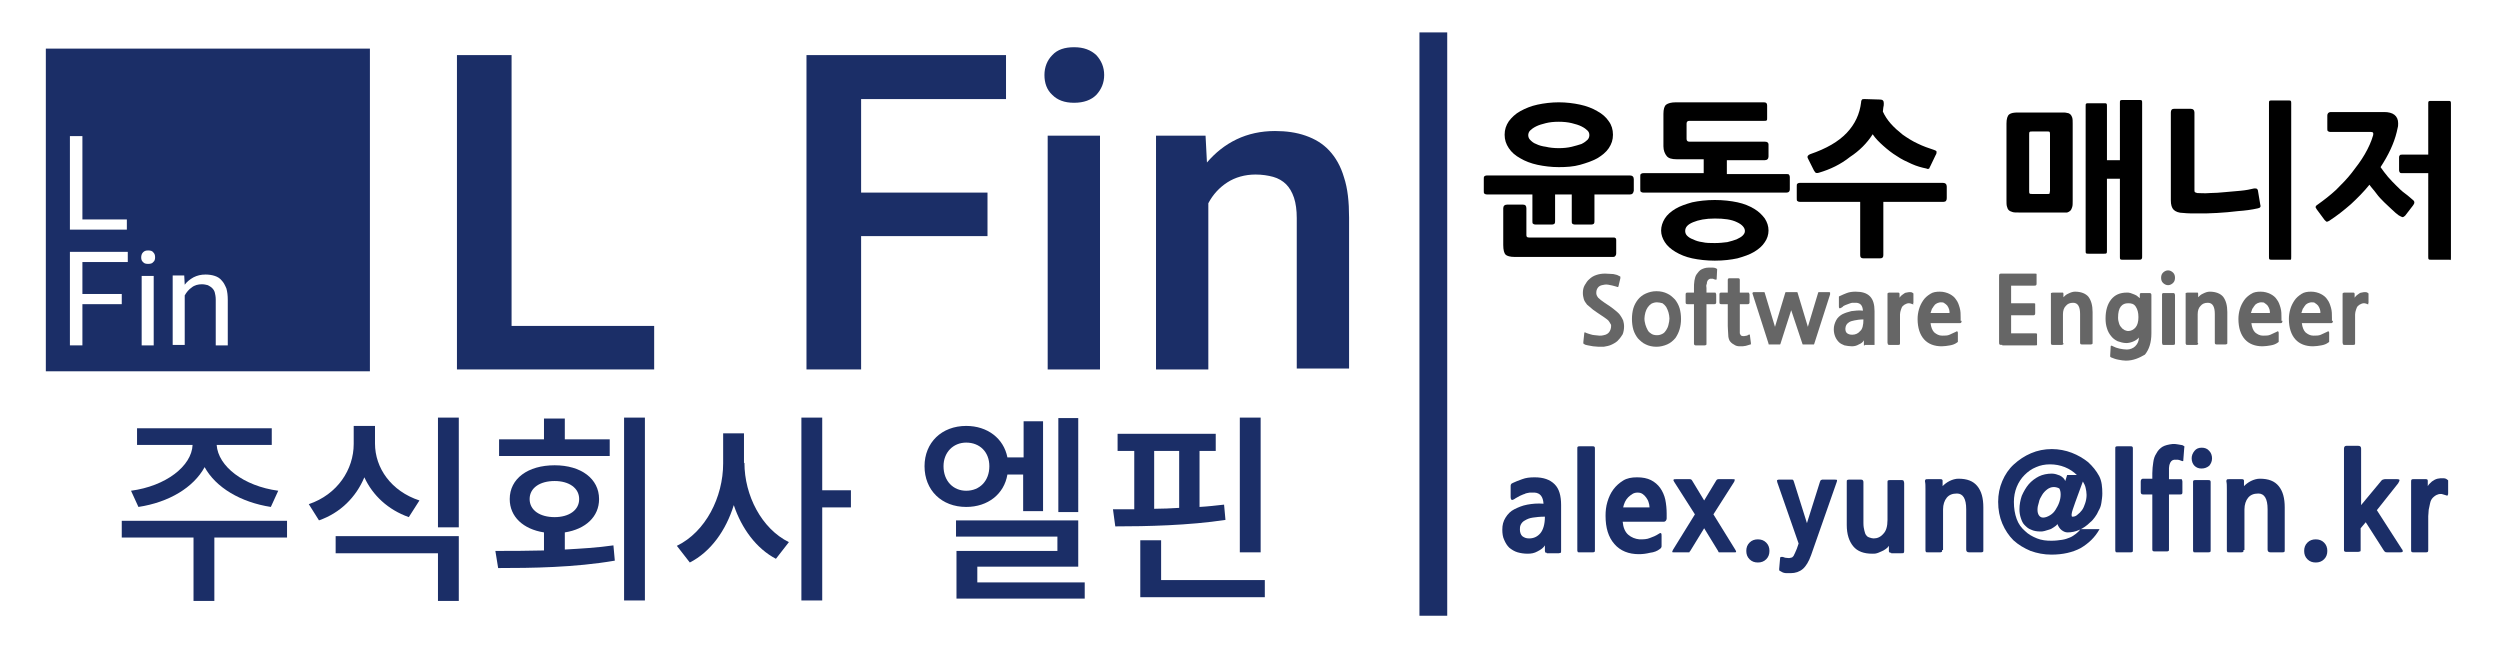 <?xml version="1.0" encoding="utf-8"?>
<!-- Generator: Adobe Illustrator 26.5.3, SVG Export Plug-In . SVG Version: 6.00 Build 0)  -->
<svg version="1.1" id="Signature" xmlns="http://www.w3.org/2000/svg" xmlns:xlink="http://www.w3.org/1999/xlink" x="0px" y="0px"
	 viewBox="0 0 540 140" enable-background="new 0 0 540 140" xml:space="preserve">
<rect fill="#FFFFFF" width="540" height="140"/>
<g>
	<path fill="#1B2E67" d="M110.5,70.4h30.8v9.4H98.7V11.9h11.8V70.4z"/>
	<path fill="#1B2E67" d="M213.3,51H186v28.8h-11.8V11.9h43.1v9.5H186v20.2h27.3V51z"/>
	<path fill="#1B2E67" d="M225.6,16.2c0-1.7,0.6-3.2,1.7-4.3c1.1-1.2,2.7-1.7,4.7-1.7c2.1,0,3.6,0.6,4.8,1.7c1.1,1.2,1.7,2.6,1.7,4.3
		c0,1.7-0.6,3.1-1.7,4.3c-1.1,1.1-2.7,1.7-4.8,1.7c-2.1,0-3.6-0.6-4.7-1.7C226.1,19.4,225.6,17.9,225.6,16.2z M237.6,79.8h-11.3
		V29.3h11.3V79.8z"/>
	<path fill="#1B2E67" d="M260.4,29.3l0.3,5.8c1.8-2.1,3.9-3.8,6.4-5c2.5-1.2,5.3-1.8,8.3-1.8c2.4,0,4.6,0.3,6.6,1
		c2,0.7,3.7,1.7,5.1,3.2c1.4,1.5,2.5,3.4,3.2,5.8c0.8,2.4,1.1,5.3,1.1,8.7v32.6h-11.3V47.1c0-1.7-0.2-3.2-0.6-4.4
		c-0.4-1.2-1-2.2-1.7-2.9c-0.7-0.7-1.7-1.3-2.8-1.6c-1.1-0.3-2.4-0.5-3.8-0.5c-2.3,0-4.4,0.6-6.1,1.7c-1.7,1.1-3.1,2.6-4.1,4.5v35.9
		h-11.3V29.3H260.4z"/>
</g>
<g>
	<g>
		<rect x="9.9" y="10.5" fill="#1B2E67" width="70" height="69.7"/>
	</g>
	<g>
		<path fill="#FFFFFF" d="M17.8,47.4h9.6v2.2H15.1V29.4h2.7V47.4z"/>
		<path fill="#FFFFFF" d="M26.3,65.7h-8.5v8.9h-2.7V54.4h12.5v2.2h-9.8v6.9h8.5V65.7z"/>
		<path fill="#FFFFFF" d="M30.5,55.6c0-0.4,0.1-0.8,0.4-1.1c0.3-0.3,0.6-0.4,1.1-0.4c0.5,0,0.9,0.1,1.1,0.4c0.3,0.3,0.4,0.6,0.4,1.1
			c0,0.4-0.1,0.8-0.4,1C32.9,56.9,32.5,57,32,57c-0.5,0-0.9-0.1-1.1-0.4C30.6,56.4,30.5,56,30.5,55.6z M33.2,74.6h-2.6v-15h2.6V74.6
			z"/>
		<path fill="#FFFFFF" d="M39.8,59.6l0.1,1.9c0.5-0.7,1.2-1.2,1.9-1.6c0.8-0.4,1.6-0.6,2.6-0.6c0.7,0,1.4,0.1,2,0.3
			c0.6,0.2,1.1,0.5,1.5,1c0.4,0.4,0.7,1,1,1.7c0.2,0.7,0.3,1.5,0.3,2.5v9.8h-2.6v-9.9c0-0.6-0.1-1.1-0.2-1.5c-0.1-0.4-0.3-0.7-0.6-1
			c-0.3-0.3-0.6-0.4-0.9-0.6c-0.4-0.1-0.8-0.2-1.3-0.2c-0.8,0-1.6,0.2-2.2,0.7c-0.6,0.4-1.1,1-1.5,1.7v10.7h-2.6v-15H39.8z"/>
	</g>
</g>
<g>
	<path fill="#1B2E67" d="M62,116.1H46.3v13.7h-4.5v-13.7H26.3v-3.6h35.7L62,116.1z M28.3,106c7.5-1,13.1-5.3,13.3-9.9h-12v-3.6h29.1
		v3.6H46.8c0.3,4.6,5.8,8.9,13.3,9.9l-1.6,3.5c-6.5-1-11.9-4.2-14.3-8.6c-2.4,4.4-7.7,7.6-14.3,8.6L28.3,106z"/>
	<path fill="#1B2E67" d="M88.3,111.7c-4.5-1.6-7.8-4.7-9.6-8.6c-1.8,4.3-5.2,7.7-9.8,9.3l-2.2-3.5c6.2-2.1,9.7-7.5,9.7-13V92H81v3.8
		c0,5.3,3.5,10.3,9.6,12.3L88.3,111.7z M72.5,115.8h26.6v14h-4.5v-10.3H72.5V115.8z M99.1,90.2v23.7h-4.5V90.2H99.1z"/>
	<path fill="#1B2E67" d="M122,118.7c3.5-0.2,7.1-0.4,10.5-0.9l0.3,3.3c-8.7,1.5-18.1,1.6-25.2,1.6l-0.6-3.7c3.2,0,6.8,0,10.5-0.1
		V115c-4.5-0.7-7.4-3.4-7.4-7.2c0-4.4,3.9-7.3,9.7-7.3c5.7,0,9.6,2.9,9.6,7.3c0,3.8-2.9,6.5-7.4,7.2V118.7z M131.7,98.5h-23.9v-3.6
		h9.7v-4.5h4.5v4.5h9.7V98.5z M119.8,111.7c3.1,0,5.3-1.5,5.3-3.9c0-2.4-2.2-3.9-5.3-3.9c-3.2,0-5.4,1.5-5.4,3.9
		C114.4,110.2,116.6,111.7,119.8,111.7z M139.3,90.2v39.5h-4.5V90.2H139.3z"/>
	<path fill="#1B2E67" d="M160.8,100c0,7,3.7,14.2,9.6,17.1l-2.8,3.6c-4.2-2.2-7.4-6.5-9.1-11.6c-1.7,5.5-5,10.1-9.5,12.4l-2.8-3.6
		c6.2-3,10-10.5,10-17.8v-6.5h4.5V100z M183.8,109.6h-6.2v20.1h-4.5V90.2h4.5v15.7h6.2V109.6z"/>
	<path fill="#1B2E67" d="M217.6,102.5c-0.7,4.2-4.2,7-8.9,7c-5.3,0-9-3.6-9-8.8c0-5.1,3.7-8.7,9-8.7c4.6,0,8.1,2.7,8.9,6.8h3.5V91
		h4.2v19.4H221v-7.9H217.6z M208.7,106c2.9,0,5-2.1,5-5.3c0-3.1-2.1-5.1-5-5.1c-2.8,0-4.9,2.1-4.9,5.1
		C203.8,103.9,205.9,106,208.7,106z M234.3,125.7v3.6h-27.7v-10.3h21.8v-3.1h-21.9v-3.5h26.4v10h-21.8v3.4H234.3z M232.9,110.6h-4.3
		V90.3h4.3V110.6z"/>
	<path fill="#1B2E67" d="M264.7,112.3c-7.9,1.2-17,1.4-23.8,1.4l-0.5-3.7c1.4,0,3,0,4.6,0V97.4h-3.6v-3.7h21.2v3.7h-3.5v12.1
		c1.8-0.1,3.5-0.3,5.3-0.5L264.7,112.3z M273.2,125.3v3.7h-26.9v-12.3h4.5v8.6H273.2z M249.3,109.9c1.8,0,3.6-0.1,5.4-0.2V97.4h-5.4
		V109.9z M272.3,119.3h-4.5V90.2h4.5V119.3z"/>
</g>
<rect x="306.6" y="7" fill="#1B2E67" width="6" height="126"/>
<g>
	<rect x="312.6" y="95.4" fill="none" width="227.4" height="28.4"/>
	<path fill="#1B2E67" d="M334.1,119.4c-0.2,0-0.3,0-0.3-0.1c0,0-0.1-0.1-0.1-0.3v-1.2c-0.3,0.5-0.8,0.9-1.6,1.3
		c-0.7,0.4-1.4,0.5-2.1,0.5c-0.8,0-1.5-0.1-2.2-0.3c-0.7-0.2-1.3-0.6-1.8-1c-0.5-0.5-0.8-1-1.1-1.7c-0.3-0.6-0.4-1.4-0.4-2.2
		c0-1,0.2-1.8,0.7-2.6c0.5-0.8,1.1-1.4,1.9-1.8c0.8-0.4,1.7-0.8,2.8-1c1.1-0.2,2.2-0.3,3.5-0.2c-0.1-1.5-0.7-2.3-1.9-2.4
		c-0.4,0-0.8,0-1.1,0c-0.4,0.1-0.8,0.1-1.1,0.3c-0.4,0.1-0.7,0.3-1,0.4c-0.3,0.2-0.6,0.3-0.9,0.5c-0.4,0.3-0.7,0.4-0.8,0.4
		s-0.3-0.2-0.3-0.6v-2.3c0-0.2,0-0.4,0.1-0.5c0-0.1,0.2-0.2,0.4-0.3c0.6-0.3,1.2-0.5,2-0.8s1.6-0.4,2.7-0.4c1.9,0,3.3,0.5,4.3,1.5
		s1.4,2.5,1.4,4.5v6.4c0,0.2,0,0.5,0,0.8c0,0.3,0,0.6,0,0.9s0,0.6,0,0.9c0,0.3,0,0.5,0,0.7c0,0.4,0,0.6-0.1,0.6
		c-0.1,0-0.2,0.1-0.4,0.1H334.1z M333.7,111.6c-1.1,0-1.9,0.1-2.6,0.2c-0.7,0.1-1.2,0.3-1.7,0.6c-0.4,0.2-0.7,0.5-0.9,0.9
		s-0.2,0.7-0.2,1.1c0,0.6,0.2,1.1,0.5,1.4c0.4,0.3,0.8,0.5,1.5,0.5c1,0,1.8-0.4,2.4-1.1S333.7,113.3,333.7,111.6z"/>
	<path fill="#1B2E67" d="M341.1,119.3c-0.2,0-0.3,0-0.3-0.1c-0.1-0.1-0.1-0.2-0.1-0.4V96.9c0-0.2,0-0.4,0.1-0.4
		c0.1-0.1,0.2-0.1,0.4-0.1h2.8c0.2,0,0.3,0,0.4,0.1c0.1,0.1,0.1,0.2,0.1,0.4v21.9c0,0.2,0,0.4-0.1,0.4c-0.1,0.1-0.2,0.1-0.4,0.1
		H341.1z"/>
	<path fill="#1B2E67" d="M360,112c0,0.2-0.1,0.4-0.2,0.5c-0.1,0.1-0.2,0.2-0.5,0.2h-8.8c0.1,1.2,0.5,2.2,1.2,2.8
		c0.7,0.6,1.5,0.9,2.4,1c0.9,0,1.6,0,2.3-0.3c0.6-0.2,1.3-0.5,1.9-0.9c0.3-0.2,0.4-0.2,0.5-0.1c0.1,0.1,0.1,0.3,0.1,0.6v2.1
		c0,0.2,0,0.3-0.1,0.4c0,0.1-0.2,0.2-0.3,0.3c-0.5,0.4-1.2,0.7-2.1,0.8c-0.8,0.2-1.6,0.3-2.4,0.3c-2.2,0-4-0.7-5.3-2.2
		s-1.9-3.5-1.9-6.1c0-1,0.1-2,0.4-3c0.3-1,0.7-1.9,1.3-2.7c0.6-0.8,1.3-1.4,2.1-1.9c0.8-0.5,1.8-0.7,3-0.7c1.2,0,2.2,0.2,3,0.6
		c0.8,0.4,1.5,1,2,1.7c0.5,0.7,0.9,1.6,1.1,2.5c0.2,1,0.3,2,0.3,3.1V112z M353.7,106.4c-0.4,0-0.8,0.1-1.1,0.3s-0.6,0.4-0.9,0.7
		c-0.3,0.3-0.5,0.6-0.7,1c-0.2,0.4-0.3,0.8-0.4,1.2h5.7c0-0.4-0.1-0.8-0.2-1.1c-0.1-0.4-0.3-0.7-0.5-1s-0.5-0.6-0.8-0.8
		C354.5,106.5,354.2,106.4,353.7,106.4z"/>
	<path fill="#1B2E67" d="M365.1,119c-0.1,0.1-0.2,0.2-0.2,0.3c-0.1,0-0.1,0-0.2,0h-3.2c-0.2,0-0.3,0-0.3-0.1c0-0.1,0.1-0.3,0.2-0.5
		l4.7-7.6l-4.4-6.9c-0.2-0.3-0.3-0.5-0.2-0.6s0.2-0.1,0.5-0.1h3c0.2,0,0.4,0.1,0.5,0.3l2.6,4.3l2.6-4.3c0.1-0.2,0.3-0.3,0.5-0.3h3
		c0.3,0,0.5,0,0.5,0.1c0,0.1,0,0.3-0.2,0.6l-4.4,6.9l4.7,7.6c0.2,0.3,0.2,0.4,0.2,0.5c0,0.1-0.1,0.1-0.3,0.1h-3.2
		c-0.1,0-0.2,0-0.2,0c-0.1,0-0.1-0.1-0.2-0.3l-3-4.9L365.1,119z"/>
	<path fill="#1B2E67" d="M379.7,121.5c-0.7,0-1.3-0.2-1.8-0.7s-0.7-1.1-0.7-1.8c0-0.7,0.2-1.3,0.7-1.8s1.1-0.7,1.8-0.7
		s1.3,0.2,1.8,0.7s0.7,1.1,0.7,1.8c0,0.7-0.2,1.3-0.7,1.8S380.4,121.5,379.7,121.5z"/>
	<path fill="#1B2E67" d="M391.2,119.9c-0.5,1.4-1.1,2.4-1.8,3c-0.7,0.6-1.6,0.9-2.6,0.9c-0.2,0-0.5,0-0.9,0c-0.4,0-0.8-0.1-1.1-0.3
		c-0.2-0.1-0.3-0.2-0.4-0.2c-0.1-0.1-0.1-0.2-0.1-0.4l0.2-2.3c0-0.2,0.1-0.3,0.2-0.3c0.1,0,0.2,0,0.4,0c0.3,0.1,0.5,0.2,0.8,0.2
		c0.3,0,0.5,0.1,0.8,0c0.1,0,0.3-0.1,0.4-0.1c0.1-0.1,0.2-0.2,0.3-0.3c0.2-0.4,0.4-0.8,0.6-1.3c0.2-0.4,0.3-0.9,0.5-1.4l-4.6-13.2
		c-0.1-0.3-0.1-0.5,0-0.5c0.1-0.1,0.2-0.1,0.4-0.1h2.7c0.2,0,0.3,0,0.3,0.1c0.1,0,0.1,0.2,0.2,0.4l2.8,8.9l2.8-8.9
		c0.1-0.2,0.1-0.3,0.2-0.4c0.1,0,0.2-0.1,0.3-0.1h2.7c0.3,0,0.4,0,0.5,0.1c0,0.1,0,0.3-0.1,0.5L391.2,119.9z"/>
	<path fill="#1B2E67" d="M408.5,119.4c-0.2,0-0.3,0-0.4-0.1c-0.1-0.1-0.1-0.2-0.1-0.3v-1.1c-0.2,0.3-0.4,0.5-0.7,0.7
		c-0.3,0.2-0.6,0.4-0.9,0.5c-0.3,0.1-0.6,0.3-1,0.4c-0.3,0.1-0.7,0.1-1,0.1c-1.8,0-3.2-0.5-4.1-1.6c-0.9-1.1-1.4-2.6-1.4-4.6v-9.3
		c0-0.2,0-0.4,0.1-0.4c0.1-0.1,0.2-0.1,0.4-0.1h2.6c0.2,0,0.4,0.1,0.4,0.2c0.1,0.1,0.1,0.3,0.1,0.4v8.8c0,0.7,0.1,1.2,0.2,1.6
		s0.2,0.8,0.4,1c0.2,0.3,0.4,0.4,0.7,0.5c0.3,0.1,0.6,0.2,0.9,0.2c0.8,0,1.5-0.3,2.1-1c0.6-0.6,0.9-1.6,0.9-3v-8.1
		c0-0.2,0-0.4,0.1-0.4c0.1-0.1,0.2-0.1,0.4-0.1h2.6c0.2,0,0.4,0.1,0.4,0.2s0.1,0.3,0.1,0.4v11.2c0,0.6,0,1.1,0,1.8s0,1.1,0,1.6
		c0,0.2,0,0.4-0.1,0.5c0,0.1-0.2,0.1-0.5,0.1H408.5z"/>
	<path fill="#1B2E67" d="M419.5,118.8c0,0.2,0,0.4-0.1,0.4c-0.1,0.1-0.2,0.1-0.4,0.1h-2.6c-0.2,0-0.4,0-0.4-0.1
		c-0.1-0.1-0.1-0.2-0.1-0.4v-10.9c0-0.7,0-1.4,0-2.2c0-0.7,0-1.3-0.1-1.7c0-0.2,0-0.3,0.1-0.4c0.1-0.1,0.2-0.1,0.5-0.1h2.7
		c0.2,0,0.3,0,0.4,0.1s0.1,0.1,0.1,0.3v1.1c0.4-0.4,0.9-0.8,1.5-1.1c0.6-0.3,1.3-0.5,1.9-0.5c1.9,0,3.2,0.5,4.1,1.6
		c0.9,1.1,1.3,2.6,1.3,4.6v9.2c0,0.2,0,0.4-0.1,0.4c-0.1,0.1-0.2,0.1-0.4,0.1h-2.6c-0.4,0-0.6-0.2-0.6-0.6v-8.7c0-2.3-0.7-3.4-2-3.4
		c-1,0-1.7,0.3-2.2,0.9c-0.5,0.6-0.8,1.5-0.8,2.5V118.8z"/>
	<path fill="#1B2E67" d="M454.1,106.6c0,0.7-0.1,1.3-0.2,2s-0.3,1.2-0.6,1.7c-0.2,0.5-0.5,1-0.8,1.4c-0.3,0.4-0.6,0.8-1,1.1
		c-1.5,1.5-3.2,2.2-4.9,2.2c-0.5,0-0.9-0.2-1.3-0.5c-0.4-0.3-0.7-0.8-0.9-1.3c-0.2,0.3-0.5,0.5-0.8,0.7c-0.3,0.2-0.6,0.4-1,0.5
		s-0.7,0.2-1,0.3s-0.6,0.1-0.9,0.1c-0.7,0-1.4-0.1-2-0.4c-0.6-0.2-1-0.6-1.4-1c-0.4-0.4-0.6-0.9-0.8-1.5c-0.2-0.6-0.3-1.2-0.3-1.9
		c0-1,0.2-2,0.5-2.9c0.4-0.9,0.9-1.8,1.5-2.5c0.6-0.7,1.4-1.3,2.2-1.7s1.8-0.6,2.8-0.6c0.6,0,1.2,0.2,1.7,0.4c0.6,0.3,1,0.7,1.2,1.2
		l0.4-1.3h2.1c-0.7-0.7-1.6-1.3-2.6-1.7c-1-0.4-2.1-0.6-3.2-0.6c-1.1,0-2.1,0.2-3,0.6c-1,0.4-1.8,1-2.5,1.7
		c-0.7,0.7-1.3,1.6-1.7,2.6c-0.4,1-0.6,2.1-0.6,3.2c0,1.4,0.2,2.6,0.6,3.7c0.4,1.1,1,1.9,1.8,2.6c0.7,0.7,1.6,1.2,2.6,1.6
		c1,0.4,2,0.5,3.1,0.5c0.9,0,1.6-0.1,2.3-0.2c0.7-0.1,1.2-0.3,1.7-0.5c0.5-0.2,0.9-0.5,1.3-0.8s0.7-0.6,1-1h4.1
		c-1,1.8-2.4,3.1-4.1,4.1c-1.7,0.9-3.8,1.4-6.3,1.4c-1.6,0-3.1-0.3-4.5-0.8c-1.4-0.6-2.6-1.3-3.7-2.3c-1-1-1.8-2.2-2.4-3.6
		c-0.6-1.4-0.9-3-0.9-4.7c0-1.6,0.3-3.1,0.9-4.5c0.6-1.4,1.4-2.6,2.5-3.6s2.3-1.8,3.7-2.4c1.4-0.6,2.9-0.9,4.5-0.9
		c1.5,0,3,0.3,4.3,0.8c1.3,0.5,2.5,1.2,3.5,2c1,0.9,1.8,1.9,2.4,3S454.1,105.3,454.1,106.6z M443.6,105.2c-0.5,0-1,0.2-1.4,0.5
		c-0.4,0.3-0.8,0.7-1.1,1.2c-0.3,0.5-0.6,1-0.7,1.6c-0.2,0.6-0.3,1.1-0.3,1.6s0.1,0.9,0.3,1.2c0.2,0.3,0.5,0.5,0.9,0.5
		c0.5,0,1-0.2,1.5-0.5c0.5-0.3,0.9-0.7,1.2-1.2c0.3-0.5,0.6-1,0.8-1.6c0.2-0.6,0.3-1.1,0.3-1.7c0-0.5-0.1-1-0.3-1.3
		C444.4,105.3,444,105.2,443.6,105.2z M450.7,106.9c0-0.5-0.1-1.1-0.2-1.5c-0.1-0.5-0.3-0.9-0.6-1.4c-0.4,1-0.7,2-1.1,3
		s-0.7,2-1.1,3.1c-0.1,0.4-0.2,0.6-0.2,0.8c0,0.2-0.1,0.4,0,0.5c0,0.1,0,0.2,0.1,0.2c0,0,0.1,0,0.1,0c0.3,0,0.7-0.1,1-0.4
		c0.4-0.3,0.7-0.6,1-1c0.3-0.4,0.5-0.9,0.7-1.5C450.6,108.1,450.7,107.5,450.7,106.9z"/>
	<path fill="#1B2E67" d="M457.3,119.3c-0.2,0-0.3,0-0.3-0.1c-0.1-0.1-0.1-0.2-0.1-0.4V96.9c0-0.2,0-0.4,0.1-0.4
		c0.1-0.1,0.2-0.1,0.4-0.1h2.8c0.2,0,0.3,0,0.4,0.1c0.1,0.1,0.1,0.2,0.1,0.4v21.9c0,0.2,0,0.4-0.1,0.4c-0.1,0.1-0.2,0.1-0.4,0.1
		H457.3z"/>
	<path fill="#1B2E67" d="M471.6,99.3c0,0.2,0,0.3-0.1,0.3c-0.1,0-0.2,0-0.4-0.1c-0.3-0.1-0.5-0.2-0.7-0.2c-0.2,0-0.5,0-0.8,0
		c-0.5,0.1-0.8,0.4-1,1.1c0,0.1-0.1,0.4-0.1,0.7c0,0.3,0,0.6,0,1v1.4h2.4c0.2,0,0.4,0,0.4,0.1s0.1,0.2,0.1,0.4v2.3
		c0,0.2,0,0.3-0.1,0.4c-0.1,0.1-0.2,0.1-0.4,0.1h-2.4v11.8c0,0.2,0,0.4-0.1,0.4c-0.1,0.1-0.2,0.1-0.4,0.1h-2.6c-0.2,0-0.3,0-0.4-0.1
		c-0.1-0.1-0.1-0.2-0.1-0.4v-11.8h-2c-0.4,0-0.5-0.2-0.5-0.6V104c0-0.4,0.2-0.6,0.5-0.6h2v-1.2c0-0.8,0.1-1.6,0.2-2.3
		c0.1-0.8,0.3-1.4,0.7-2c0.3-0.6,0.8-1.1,1.3-1.4s1.3-0.5,2.2-0.6c0.4,0,0.8,0,1.2,0.1c0.4,0.1,0.8,0.1,1,0.2
		c0.1,0.1,0.2,0.1,0.3,0.2s0,0.2,0,0.3L471.6,99.3z"/>
	<path fill="#1B2E67" d="M475.5,101.2c-0.6,0-1.1-0.2-1.5-0.6c-0.4-0.4-0.6-1-0.6-1.6s0.2-1.1,0.6-1.6s0.9-0.7,1.6-0.7
		c0.6,0,1.2,0.2,1.6,0.7c0.4,0.4,0.6,1,0.6,1.6s-0.2,1.1-0.6,1.6C476.7,101,476.2,101.2,475.5,101.2z M474.1,119.3
		c-0.2,0-0.3,0-0.3-0.1c-0.1-0.1-0.1-0.2-0.1-0.4v-14.6c0-0.2,0-0.4,0.1-0.4c0.1-0.1,0.2-0.1,0.4-0.1h2.8c0.2,0,0.3,0,0.4,0.1
		c0.1,0.1,0.1,0.2,0.1,0.4v14.6c0,0.2,0,0.4-0.1,0.4c-0.1,0.1-0.2,0.1-0.4,0.1H474.1z"/>
	<path fill="#1B2E67" d="M484.6,118.8c0,0.2,0,0.4-0.1,0.4c-0.1,0.1-0.2,0.1-0.4,0.1h-2.6c-0.2,0-0.4,0-0.4-0.1
		c-0.1-0.1-0.1-0.2-0.1-0.4v-10.9c0-0.7,0-1.4,0-2.2c0-0.7,0-1.3-0.1-1.7c0-0.2,0-0.3,0.1-0.4c0.1-0.1,0.2-0.1,0.5-0.1h2.7
		c0.2,0,0.3,0,0.4,0.1s0.1,0.1,0.1,0.3v1.1c0.4-0.4,0.9-0.8,1.5-1.1c0.6-0.3,1.3-0.5,1.9-0.5c1.9,0,3.2,0.5,4.1,1.6
		c0.9,1.1,1.3,2.6,1.3,4.6v9.2c0,0.2,0,0.4-0.1,0.4c-0.1,0.1-0.2,0.1-0.4,0.1h-2.6c-0.4,0-0.6-0.2-0.6-0.6v-8.7c0-2.3-0.7-3.4-2-3.4
		c-1,0-1.7,0.3-2.2,0.9c-0.5,0.6-0.8,1.5-0.8,2.5V118.8z"/>
	<path fill="#1B2E67" d="M500.2,121.5c-0.7,0-1.3-0.2-1.8-0.7s-0.7-1.1-0.7-1.8c0-0.7,0.2-1.3,0.7-1.8s1.1-0.7,1.8-0.7
		s1.3,0.2,1.8,0.7s0.7,1.1,0.7,1.8c0,0.7-0.2,1.3-0.7,1.8S500.9,121.5,500.2,121.5z"/>
	<path fill="#1B2E67" d="M515.7,119.3c-0.3,0-0.4,0-0.5-0.1c-0.1,0-0.2-0.2-0.3-0.3l-3.9-6.1l-1.1,1.3v4.6c0,0.2,0,0.4-0.1,0.4
		s-0.2,0.1-0.4,0.1h-2.6c-0.2,0-0.3,0-0.4-0.1c-0.1-0.1-0.1-0.2-0.1-0.4V96.9c0-0.4,0.2-0.6,0.5-0.6h2.6c0.4,0,0.6,0.2,0.6,0.6v12.2
		l4.4-5.3c0.1-0.1,0.2-0.2,0.3-0.2s0.2-0.1,0.4-0.1h2.7c0.3,0,0.5,0.1,0.5,0.2c0,0.1-0.1,0.4-0.3,0.7l-4.6,5.8l5.4,8.4
		c0.2,0.2,0.2,0.4,0.2,0.5c0,0.1-0.2,0.2-0.5,0.2H515.7z"/>
	<path fill="#1B2E67" d="M528.4,107c-0.4-0.1-0.7-0.2-1-0.3c-0.3,0-0.6,0-0.8,0.1c-0.4,0.1-0.8,0.4-1.1,0.7s-0.5,0.7-0.6,1.2
		c-0.1,0.4-0.2,0.9-0.3,1.4c0,0.5-0.1,1-0.1,1.4v7.2c0,0.2,0,0.4-0.1,0.5s-0.2,0.1-0.4,0.1h-2.7c-0.2,0-0.3,0-0.4-0.1
		c-0.1-0.1-0.1-0.2-0.1-0.5v-11.1c0-0.6,0-1.2,0-1.9c0-0.7,0-1.2,0-1.6c0-0.2,0-0.4,0.1-0.5c0.1-0.1,0.2-0.1,0.4-0.1h2.7
		c0.3,0,0.4,0.1,0.4,0.4v1.1c0.2-0.4,0.6-0.7,0.9-1c0.4-0.3,0.8-0.5,1.2-0.6c0.4-0.1,0.8-0.1,1.2-0.1c0.4,0,0.7,0.1,0.9,0.3
		c0.1,0.1,0.2,0.1,0.2,0.2c0,0.1,0,0.2,0,0.3v2.4c0,0.2,0,0.4-0.1,0.4C528.7,107.1,528.6,107.1,528.4,107z"/>
</g>
<g>
	<rect x="312.6" y="21.4" fill="none" width="227.4" height="34.8"/>
	<path d="M352.1,42h-7.7v5.7c0,0.3,0,0.4-0.1,0.6c-0.1,0.1-0.3,0.2-0.6,0.2h-3.5c-0.3,0-0.5-0.1-0.6-0.2c-0.1-0.1-0.1-0.3-0.1-0.6
		V42h-3.6v5.7c0,0.3,0,0.4-0.1,0.6c-0.1,0.1-0.3,0.2-0.6,0.2h-3.5c-0.3,0-0.5-0.1-0.6-0.2c-0.1-0.1-0.1-0.3-0.1-0.6V42h-9.8
		c-0.3,0-0.5-0.1-0.6-0.2s-0.1-0.3-0.1-0.6v-2.5c0-0.3,0-0.5,0.1-0.6c0.1-0.1,0.3-0.2,0.6-0.2h30.9c0.5,0,0.8,0.3,0.8,0.8v2.5
		C352.8,41.7,352.6,42,352.1,42z M348.4,55.5h-21.2c-1,0-1.7-0.2-2-0.5s-0.5-1-0.5-2.1v-7.9c0-0.5,0.3-0.8,0.8-0.8h3.5
		c0.5,0,0.7,0.3,0.7,0.8v5.8c0,0.4,0.2,0.5,0.6,0.5h18.1c0.2,0,0.4,0,0.5,0.1c0.2,0.1,0.2,0.3,0.2,0.5v2.8c0,0.3-0.1,0.5-0.2,0.6
		C348.7,55.5,348.6,55.5,348.4,55.5z M336.7,36.1c-1.6,0-3.2-0.2-4.6-0.5c-1.4-0.3-2.7-0.8-3.7-1.4c-1.1-0.6-1.9-1.3-2.5-2.2
		c-0.6-0.9-0.9-1.8-0.9-2.9s0.3-2,0.9-2.9c0.6-0.8,1.4-1.6,2.5-2.2c1.1-0.6,2.3-1.1,3.7-1.4c1.4-0.3,3-0.5,4.6-0.5
		c1.6,0,3.2,0.2,4.6,0.5s2.7,0.8,3.7,1.4c1.1,0.6,1.9,1.3,2.5,2.2c0.6,0.8,0.9,1.8,0.9,2.9s-0.3,2-0.9,2.9c-0.6,0.9-1.5,1.6-2.5,2.2
		c-1.1,0.6-2.3,1-3.7,1.4S338.3,36.1,336.7,36.1z M336.7,26.3c-1.1,0-2,0.1-2.8,0.3c-0.8,0.2-1.5,0.4-2.1,0.7
		c-0.6,0.3-1,0.6-1.3,0.9c-0.3,0.3-0.4,0.7-0.4,1c0,0.3,0.1,0.7,0.4,1c0.3,0.3,0.7,0.7,1.3,0.9c0.6,0.3,1.3,0.5,2.1,0.6
		c0.8,0.2,1.8,0.3,2.8,0.3c1,0,2-0.1,2.8-0.3c0.8-0.2,1.5-0.4,2.1-0.6c0.6-0.3,1-0.6,1.3-0.9c0.3-0.3,0.4-0.7,0.4-1
		c0-0.4-0.1-0.7-0.4-1c-0.3-0.3-0.7-0.6-1.3-0.9c-0.6-0.3-1.3-0.5-2.1-0.7C338.7,26.4,337.7,26.3,336.7,26.3z"/>
	<path d="M385.9,41.6H355c-0.3,0-0.5-0.1-0.6-0.2c-0.1-0.1-0.1-0.3-0.1-0.6v-2.6c0-0.3,0-0.5,0.1-0.6c0.1-0.1,0.3-0.2,0.6-0.2h13v-3
		h-5.8c-1.1,0-1.8-0.2-2.2-0.7c-0.4-0.5-0.7-1.2-0.7-2.1v-7c0-1,0.2-1.7,0.6-2c0.4-0.3,1.1-0.5,2.1-0.5h19c0.5,0,0.7,0.2,0.7,0.7
		v2.7c0,0.3,0,0.4-0.1,0.5c-0.1,0.1-0.3,0.1-0.5,0.1h-16.2c-0.4,0-0.6,0.2-0.6,0.6V30c0,0.4,0.2,0.6,0.6,0.6h16.3
		c0.5,0,0.8,0.2,0.8,0.6v2.6c0,0.5-0.3,0.8-0.8,0.8H373v3h12.9c0.2,0,0.4,0,0.5,0.1c0.1,0.1,0.2,0.3,0.2,0.6v2.6
		C386.6,41.3,386.4,41.6,385.9,41.6z M370.4,56.3c-1.8,0-3.5-0.2-4.9-0.5c-1.4-0.3-2.6-0.8-3.6-1.4c-1-0.6-1.8-1.3-2.3-2.1
		c-0.5-0.8-0.8-1.6-0.8-2.5c0-0.9,0.3-1.8,0.8-2.6c0.5-0.8,1.3-1.5,2.3-2.1s2.2-1,3.6-1.4c1.4-0.3,3.1-0.5,4.9-0.5s3.5,0.2,4.9,0.5
		c1.4,0.3,2.6,0.8,3.6,1.4s1.7,1.3,2.3,2.1c0.5,0.8,0.8,1.6,0.8,2.6c0,0.9-0.3,1.8-0.8,2.5c-0.5,0.8-1.3,1.5-2.3,2.1
		c-1,0.6-2.2,1-3.6,1.4C373.9,56.1,372.3,56.3,370.4,56.3z M370.4,47.2c-2,0-3.5,0.3-4.7,0.8c-1.2,0.5-1.7,1.1-1.7,1.9
		c0,0.3,0.1,0.7,0.4,1c0.3,0.3,0.7,0.6,1.3,0.8c0.6,0.3,1.2,0.5,2,0.6c0.8,0.2,1.7,0.2,2.7,0.2s1.9-0.1,2.7-0.2
		c0.8-0.2,1.5-0.4,2-0.6c0.6-0.3,1-0.5,1.3-0.8c0.3-0.3,0.5-0.6,0.5-1c0-0.7-0.6-1.4-1.7-1.9C374,47.4,372.4,47.2,370.4,47.2z"/>
	<path d="M419.8,43.6h-13v11.5c0,0.5-0.2,0.7-0.7,0.7h-3.6c-0.5,0-0.7-0.2-0.7-0.7V43.6h-13c-0.3,0-0.5-0.1-0.6-0.2
		s-0.1-0.3-0.1-0.6v-2.5c0-0.3,0-0.5,0.1-0.6s0.3-0.2,0.6-0.2h30.9c0.5,0,0.8,0.3,0.8,0.8v2.5C420.5,43.3,420.3,43.6,419.8,43.6z
		 M392.9,37.3c-0.3,0.1-0.6,0.1-0.7,0c-0.1,0-0.1-0.1-0.2-0.2s-0.1-0.2-0.2-0.3l-1.3-2.6c-0.2-0.4,0-0.7,0.5-0.9
		c3.5-1.2,6.1-2.7,7.9-4.6c1.8-1.9,2.8-4.1,3.1-6.6c0-0.3,0.1-0.5,0.2-0.6c0.1-0.1,0.3-0.1,0.6-0.1l3.3,0.1c0.6,0,0.8,0.3,0.8,0.8
		c0,0.3,0,0.6-0.1,0.9c0,0.3-0.1,0.6-0.1,0.9c0.4,0.9,1,1.8,1.7,2.6c0.8,0.9,1.6,1.6,2.6,2.4c1,0.7,2.1,1.4,3.2,1.9
		c1.2,0.6,2.4,1,3.6,1.4c0.3,0.1,0.5,0.2,0.5,0.4c0,0.2,0,0.4-0.2,0.7l-1.2,2.5c0,0-0.1,0.1-0.1,0.2c0,0.1-0.1,0.2-0.1,0.2
		c0,0-0.1,0-0.2,0.1c-0.1,0-0.2,0-0.4-0.1c-1-0.2-2.1-0.5-3.2-1c-1.1-0.5-2.2-1-3.2-1.7c-1-0.6-2-1.4-2.9-2.2s-1.7-1.6-2.3-2.5
		c-1.2,1.9-2.9,3.6-4.9,4.9C397.6,35.5,395.3,36.6,392.9,37.3z"/>
	<path d="M445.3,45.9H436c-0.6,0-1,0-1.3-0.1c-0.3-0.1-0.6-0.2-0.8-0.4s-0.3-0.4-0.4-0.8c-0.1-0.3-0.1-0.8-0.1-1.3V26.7
		c0-1,0.2-1.7,0.6-2c0.4-0.3,1-0.4,1.9-0.4h9.4c0.5,0,0.9,0,1.2,0.1c0.3,0,0.6,0.2,0.7,0.3c0.2,0.2,0.3,0.4,0.4,0.7
		c0.1,0.3,0.1,0.8,0.1,1.3v16.7c0,0.5,0,1-0.1,1.3c-0.1,0.3-0.2,0.6-0.4,0.8c-0.2,0.2-0.4,0.3-0.7,0.4
		C446.2,45.9,445.8,45.9,445.3,45.9z M442.8,29.1c0-0.3,0-0.5-0.1-0.6c0-0.1-0.2-0.1-0.5-0.1H439c-0.3,0-0.5,0-0.6,0.1
		c-0.1,0.1-0.1,0.3-0.1,0.6v12.1c0,0.3,0,0.5,0.1,0.6c0.1,0.1,0.3,0.1,0.6,0.1h3.2c0.3,0,0.5,0,0.5-0.1c0-0.1,0.1-0.3,0.1-0.6V29.1z
		 M462.1,56.1h-3.6c-0.3,0-0.4,0-0.5-0.1c-0.1-0.1-0.1-0.3-0.1-0.5V38.6h-2.8v15.5c0,0.3,0,0.5-0.1,0.6c-0.1,0.1-0.3,0.1-0.5,0.1
		h-3.4c-0.3,0-0.4,0-0.5-0.1s-0.1-0.2-0.1-0.6V22.9c0-0.3,0-0.4,0.1-0.5s0.3-0.1,0.5-0.1h3.4c0.3,0,0.4,0,0.5,0.1
		c0.1,0.1,0.1,0.3,0.1,0.5v11.7h2.8V22.2c0-0.3,0-0.4,0.1-0.5c0.1-0.1,0.3-0.1,0.5-0.1h3.6c0.3,0,0.4,0,0.5,0.1
		c0.1,0.1,0.1,0.3,0.1,0.5v33.2c0,0.3,0,0.4-0.1,0.5C462.5,56.1,462.3,56.1,462.1,56.1z"/>
	<path d="M487.7,45c-1.3,0.3-2.8,0.5-4.3,0.6c-1.5,0.2-3,0.3-4.5,0.4s-2.8,0.1-4.1,0.1c-1.3,0-2.3,0-3.2-0.1c-1,0-1.7-0.3-2.1-0.7
		c-0.4-0.4-0.6-1.1-0.6-2v-19c0-0.5,0.2-0.8,0.7-0.8h3.6c0.5,0,0.8,0.3,0.8,0.8v16.7c0,0.2,0,0.4,0.1,0.5c0.1,0.1,0.3,0.1,0.5,0.2
		c0.7,0,1.6,0.1,2.7,0c1.1,0,2.2-0.1,3.3-0.2c1.2-0.1,2.3-0.2,3.4-0.3c1.1-0.1,2.1-0.3,2.9-0.5c0.3,0,0.5,0,0.6,0.1
		c0.1,0.1,0.2,0.2,0.2,0.3l0.5,3C488.4,44.7,488.2,44.9,487.7,45z M494.3,56.1h-3.6c-0.3,0-0.4,0-0.5-0.1c-0.1-0.1-0.1-0.3-0.1-0.6
		V22.3c0-0.3,0-0.4,0.1-0.5c0.1-0.1,0.3-0.1,0.5-0.1h3.6c0.3,0,0.4,0,0.5,0.1c0.1,0.1,0.1,0.3,0.1,0.5v33.2c0,0.3,0,0.5-0.1,0.6
		C494.8,56.1,494.6,56.1,494.3,56.1z"/>
	<path d="M519.5,46.6c-0.2,0.2-0.4,0.3-0.6,0.3c-0.2-0.1-0.5-0.2-0.8-0.4c-0.4-0.3-0.9-0.7-1.4-1.2c-0.5-0.5-1.1-1-1.7-1.6
		c-0.6-0.6-1.2-1.2-1.7-1.9s-1.1-1.3-1.5-1.9c-1.2,1.5-2.6,2.9-4,4.2c-1.5,1.3-3,2.5-4.7,3.6c-0.2,0.1-0.4,0.2-0.5,0.2
		c-0.1,0-0.3-0.2-0.5-0.4l-1.7-2.3c-0.2-0.3-0.3-0.5-0.2-0.6c0.1-0.2,0.2-0.3,0.4-0.4c1.4-1,2.7-2,4-3.2c1.2-1.2,2.4-2.4,3.4-3.7
		s2-2.6,2.8-4s1.4-2.7,1.8-4.1c0.1-0.5,0-0.7-0.5-0.7h-8.7c-0.3,0-0.5-0.1-0.6-0.2c-0.1-0.1-0.1-0.3-0.1-0.6V25
		c0-0.3,0.1-0.5,0.2-0.6c0.1-0.1,0.3-0.2,0.6-0.2H515c0.9,0,1.7,0.2,2.2,0.6c0.5,0.4,0.8,1,0.8,1.8c0,0.3,0,0.7-0.1,1
		c-0.1,0.3-0.1,0.6-0.2,0.9c-0.6,2.5-1.8,5-3.5,7.6c0.5,0.7,1,1.4,1.6,2.1c0.6,0.7,1.2,1.3,1.8,1.9c0.6,0.6,1.2,1.2,1.9,1.7
		s1.2,1,1.7,1.4c0.4,0.3,0.4,0.7,0,1.2L519.5,46.6z M528.8,56.1h-3.7c-0.3,0-0.4,0-0.5-0.1c-0.1-0.1-0.1-0.3-0.1-0.6V37.4h-5.6
		c-0.2,0-0.4,0-0.5-0.1c-0.1-0.1-0.2-0.3-0.2-0.5v-2.8c0-0.3,0.1-0.4,0.2-0.5c0.1-0.1,0.3-0.1,0.5-0.1h5.6v-11c0-0.3,0-0.4,0.1-0.5
		c0.1-0.1,0.3-0.1,0.5-0.1h3.7c0.3,0,0.4,0,0.5,0.1c0.1,0.1,0.1,0.3,0.1,0.5v33.2c0,0.3,0,0.5-0.1,0.6
		C529.3,56.1,529.1,56.1,528.8,56.1z"/>
</g>
<g>
	<rect x="312.6" y="57.4" fill="none" width="227.4" height="20.3"/>
	<path fill="#666666" d="M349.6,73.4c-0.3,0.4-0.8,0.7-1.4,1s-1.2,0.4-1.8,0.5c-0.3,0-0.7,0-1.1,0c-0.4,0-0.8-0.1-1.2-0.1
		c-0.4-0.1-0.7-0.1-1.1-0.2c-0.3-0.1-0.6-0.1-0.7-0.2c-0.1-0.1-0.2-0.1-0.3-0.2c0-0.1,0-0.2,0-0.3l0.2-1.9c0-0.1,0-0.2,0.1-0.2
		c0,0,0.2,0,0.3,0.1c0.3,0.1,0.5,0.2,0.9,0.3c0.3,0.1,0.7,0.2,1,0.2c0.3,0,0.7,0.1,1,0.1c0.3,0,0.6,0,0.9-0.1c0.6-0.1,1-0.4,1.2-0.7
		c0.2-0.3,0.4-0.7,0.4-1.3c0-0.1,0-0.3-0.1-0.4c-0.1-0.2-0.2-0.3-0.3-0.5s-0.3-0.4-0.6-0.6c-0.2-0.2-0.6-0.4-1-0.7
		c-0.7-0.5-1.4-0.9-1.9-1.3c-0.5-0.4-0.9-0.8-1.3-1.1c-0.3-0.4-0.6-0.8-0.7-1.2s-0.2-0.8-0.2-1.3c0-0.6,0.1-1.2,0.4-1.7s0.6-1,1-1.3
		c0.4-0.4,0.9-0.7,1.5-0.9s1.2-0.3,1.9-0.3s1.3,0.1,1.8,0.1c0.5,0.1,0.9,0.2,1.2,0.4c0.2,0.1,0.3,0.1,0.3,0.2c0,0.1,0,0.2,0,0.3
		l-0.4,1.7c0,0.1-0.1,0.2-0.1,0.2c-0.1,0-0.2,0-0.4-0.1c-0.6-0.2-1.2-0.3-1.7-0.4s-1,0-1.4,0.1s-0.7,0.3-0.9,0.6
		c-0.2,0.3-0.3,0.6-0.3,1.1c0,0.3,0.1,0.6,0.4,1c0.3,0.3,0.8,0.7,1.4,1.1c0.8,0.5,1.5,1,2,1.4c0.5,0.4,1,0.8,1.3,1.2
		s0.5,0.8,0.7,1.2c0.1,0.4,0.2,0.8,0.2,1.3c0,0.6-0.1,1.2-0.3,1.7C350.3,72.5,350,73,349.6,73.4z"/>
	<path fill="#666666" d="M361.9,73c-0.5,0.6-1.1,1.1-1.8,1.4c-0.7,0.3-1.5,0.5-2.3,0.5c-0.9,0-1.7-0.2-2.3-0.5
		c-0.7-0.3-1.2-0.8-1.7-1.3c-0.4-0.5-0.8-1.2-1-1.9c-0.2-0.7-0.3-1.5-0.3-2.3s0.1-1.6,0.3-2.3c0.2-0.7,0.6-1.4,1-1.9s1-1,1.7-1.3
		c0.7-0.3,1.4-0.5,2.3-0.5s1.7,0.2,2.3,0.5c0.7,0.3,1.2,0.8,1.7,1.3c0.4,0.5,0.8,1.2,1,1.9c0.2,0.7,0.3,1.5,0.3,2.3
		c0,0.8-0.1,1.5-0.3,2.2S362.3,72.4,361.9,73z M357.9,65.3c-0.4,0-0.8,0.1-1.2,0.3c-0.3,0.2-0.6,0.5-0.8,0.8
		c-0.2,0.3-0.4,0.7-0.5,1.1s-0.2,0.9-0.2,1.3c0,0.5,0.1,0.9,0.2,1.3c0.1,0.4,0.3,0.8,0.5,1.2s0.5,0.6,0.8,0.8s0.7,0.3,1.2,0.3
		c0.5,0,0.8-0.1,1.2-0.3s0.6-0.5,0.8-0.8s0.4-0.7,0.5-1.2c0.1-0.4,0.2-0.9,0.2-1.3c0-0.4-0.1-0.9-0.2-1.3c-0.1-0.4-0.3-0.8-0.5-1.2
		c-0.2-0.3-0.5-0.6-0.8-0.8C358.7,65.4,358.3,65.3,357.9,65.3z"/>
	<path fill="#666666" d="M370.8,60.2c0,0.1,0,0.2-0.1,0.2c-0.1,0-0.1,0-0.2,0c-0.2-0.1-0.4-0.1-0.5-0.2c-0.2,0-0.3,0-0.6,0
		c-0.3,0.1-0.6,0.3-0.7,0.8c0,0.1,0,0.3-0.1,0.5s0,0.5,0,0.7v1h1.7c0.2,0,0.3,0,0.3,0.1s0.1,0.2,0.1,0.3v1.7c0,0.1,0,0.2-0.1,0.3
		s-0.1,0.1-0.3,0.1h-1.7v8.5c0,0.2,0,0.3-0.1,0.3c-0.1,0.1-0.2,0.1-0.3,0.1h-1.9c-0.1,0-0.2,0-0.3-0.1c-0.1-0.1-0.1-0.2-0.1-0.3
		v-8.5h-1.4c-0.3,0-0.4-0.1-0.4-0.4v-1.7c0-0.3,0.1-0.4,0.4-0.4h1.4v-0.9c0-0.6,0-1.1,0.1-1.7c0.1-0.5,0.2-1,0.5-1.4s0.6-0.8,1-1
		c0.4-0.2,0.9-0.4,1.6-0.4c0.3,0,0.6,0,0.9,0c0.3,0,0.6,0.1,0.7,0.2c0.1,0,0.2,0.1,0.2,0.1c0,0,0,0.1,0,0.2L370.8,60.2z"/>
	<path fill="#666666" d="M378.1,74.4c-0.3,0.1-0.6,0.2-1,0.3c-0.4,0.1-0.8,0.1-1.3,0.1c-0.5,0-0.9-0.1-1.3-0.4
		c-0.4-0.2-0.7-0.5-0.9-0.8c-0.2-0.4-0.3-0.8-0.3-1.3c0-0.5-0.1-1.1-0.1-1.9v-4.7h-1.4c-0.3,0-0.4-0.1-0.4-0.4v-1.7
		c0-0.3,0.1-0.4,0.4-0.4h1.4v-2.7c0-0.3,0.1-0.4,0.4-0.4h1.8c0.3,0,0.4,0.1,0.4,0.4v2.7h1.7c0.2,0,0.3,0,0.3,0.1s0.1,0.2,0.1,0.3
		v1.7c0,0.1,0,0.2-0.1,0.3s-0.2,0.1-0.3,0.1h-1.7v4.5c0,0.5,0,0.9,0,1.2c0,0.3,0,0.5,0,0.6c0.1,0.3,0.2,0.4,0.3,0.5
		c0.2,0.1,0.4,0.1,0.6,0.1s0.4-0.1,0.6-0.1c0.2-0.1,0.3-0.1,0.4-0.2c0.1-0.1,0.2-0.1,0.2,0c0.1,0,0.1,0.1,0.1,0.3l0.2,1.5
		c0,0.1,0,0.2,0,0.3C378.3,74.3,378.3,74.3,378.1,74.4z"/>
	<path fill="#666666" d="M386.9,67l-2.3,7.2c0,0.1-0.1,0.2-0.1,0.2c0,0-0.1,0-0.3,0h-1.9c-0.1,0-0.2,0-0.2,0c-0.1,0-0.1-0.1-0.1-0.2
		l-3.4-10.6c-0.1-0.2-0.1-0.3,0-0.4c0-0.1,0.2-0.1,0.4-0.1h1.8c0.1,0,0.2,0,0.3,0c0,0,0.1,0.1,0.1,0.2l2.2,7.3l2.2-7.3
		c0-0.1,0.1-0.2,0.1-0.2c0,0,0.1,0,0.3,0h1.9c0.1,0,0.2,0,0.3,0c0,0,0.1,0.1,0.1,0.2l2.2,7.3l2.2-7.3c0-0.1,0.1-0.2,0.1-0.2
		c0,0,0.1,0,0.3,0h1.8c0.2,0,0.4,0,0.4,0.1c0,0.1,0,0.2,0,0.4l-3.4,10.6c0,0.1-0.1,0.2-0.1,0.2c-0.1,0-0.1,0-0.2,0h-1.9
		c-0.1,0-0.2,0-0.3,0c0,0-0.1-0.1-0.1-0.2L386.9,67z"/>
	<path fill="#666666" d="M402.8,74.6c-0.1,0-0.2,0-0.2,0c0,0,0-0.1,0-0.2v-0.9c-0.2,0.4-0.6,0.7-1.1,0.9c-0.5,0.3-1,0.4-1.5,0.4
		c-0.5,0-1.1-0.1-1.6-0.2c-0.5-0.2-0.9-0.4-1.2-0.7c-0.3-0.3-0.6-0.7-0.8-1.2s-0.3-1-0.3-1.6c0-0.7,0.2-1.3,0.5-1.9
		c0.3-0.6,0.8-1,1.3-1.3c0.6-0.3,1.2-0.5,2-0.7c0.8-0.1,1.6-0.2,2.5-0.1c-0.1-1.1-0.5-1.6-1.4-1.7c-0.3,0-0.5,0-0.8,0
		s-0.5,0.1-0.8,0.2c-0.3,0.1-0.5,0.2-0.8,0.3c-0.2,0.1-0.5,0.2-0.6,0.4c-0.3,0.2-0.5,0.3-0.6,0.3s-0.2-0.1-0.2-0.4v-1.7
		c0-0.2,0-0.3,0-0.4c0-0.1,0.1-0.1,0.3-0.2c0.4-0.2,0.9-0.4,1.4-0.6c0.5-0.2,1.2-0.3,1.9-0.3c1.4,0,2.4,0.3,3.1,1
		c0.7,0.7,1,1.8,1,3.2v4.6c0,0.2,0,0.4,0,0.6c0,0.2,0,0.4,0,0.6c0,0.2,0,0.4,0,0.6c0,0.2,0,0.4,0,0.5c0,0.3,0,0.4,0,0.4
		c-0.1,0-0.1,0-0.3,0H402.8z M402.5,69c-0.8,0-1.4,0.1-1.9,0.2c-0.5,0.1-0.9,0.2-1.2,0.4s-0.5,0.4-0.6,0.6c-0.1,0.2-0.2,0.5-0.2,0.8
		c0,0.4,0.1,0.8,0.4,1c0.3,0.2,0.6,0.3,1.1,0.3c0.7,0,1.3-0.3,1.7-0.8C402.3,71.1,402.5,70.2,402.5,69z"/>
	<path fill="#666666" d="M413.1,65.7c-0.3-0.1-0.5-0.2-0.7-0.2c-0.2,0-0.4,0-0.6,0.1c-0.3,0.1-0.6,0.3-0.8,0.5
		c-0.2,0.2-0.3,0.5-0.4,0.8c-0.1,0.3-0.2,0.7-0.2,1s0,0.7,0,1v5.2c0,0.2,0,0.3-0.1,0.3c0,0.1-0.1,0.1-0.3,0.1h-1.9
		c-0.1,0-0.2,0-0.3-0.1c0-0.1-0.1-0.2-0.1-0.4v-7.9c0-0.4,0-0.9,0-1.3c0-0.5,0-0.9,0-1.2c0-0.2,0-0.3,0.1-0.3
		c0.1-0.1,0.2-0.1,0.3-0.1h1.9c0.2,0,0.3,0.1,0.3,0.3v0.8c0.2-0.3,0.4-0.5,0.7-0.7c0.3-0.2,0.5-0.4,0.8-0.4c0.3-0.1,0.6-0.1,0.8-0.1
		c0.3,0,0.5,0.1,0.6,0.2c0.1,0.1,0.1,0.1,0.1,0.1c0,0,0,0.1,0,0.2v1.7c0,0.1,0,0.3-0.1,0.3C413.4,65.8,413.3,65.8,413.1,65.7z"/>
	<path fill="#666666" d="M423.7,69.3c0,0.2,0,0.3-0.1,0.4c-0.1,0.1-0.2,0.1-0.3,0.1H417c0.1,0.9,0.4,1.6,0.8,2
		c0.5,0.4,1,0.7,1.7,0.7c0.6,0,1.2,0,1.6-0.2s0.9-0.4,1.3-0.6c0.2-0.1,0.3-0.2,0.4-0.1c0.1,0.1,0.1,0.2,0.1,0.4v1.5
		c0,0.1,0,0.2,0,0.3c0,0.1-0.1,0.1-0.2,0.2c-0.4,0.3-0.9,0.5-1.5,0.6c-0.6,0.1-1.2,0.2-1.8,0.2c-1.6,0-2.9-0.5-3.8-1.5
		c-0.9-1-1.4-2.5-1.4-4.4c0-0.7,0.1-1.4,0.3-2.1c0.2-0.7,0.5-1.3,0.9-1.9s0.9-1,1.5-1.4c0.6-0.4,1.3-0.5,2.1-0.5
		c0.8,0,1.5,0.2,2.1,0.5c0.6,0.3,1.1,0.7,1.4,1.2c0.4,0.5,0.6,1.1,0.8,1.8c0.2,0.7,0.2,1.4,0.2,2.2V69.3z M419.2,65.3
		c-0.3,0-0.5,0.1-0.8,0.2c-0.2,0.1-0.5,0.3-0.6,0.5c-0.2,0.2-0.3,0.5-0.5,0.7c-0.1,0.3-0.2,0.6-0.3,0.9h4.1c0-0.3,0-0.5-0.1-0.8
		c-0.1-0.3-0.2-0.5-0.4-0.8c-0.2-0.2-0.4-0.4-0.6-0.5C419.8,65.3,419.5,65.3,419.2,65.3z"/>
	<path fill="#666666" d="M432.5,74.5c-0.3,0-0.5,0-0.6-0.1s-0.1-0.3-0.1-0.6v-14c0-0.3,0-0.5,0.1-0.6c0.1-0.1,0.2-0.1,0.5-0.1h7.1
		c0.2,0,0.4,0,0.4,0.1c0,0.1,0,0.2,0,0.4v1.6c0,0.2,0,0.3-0.1,0.4s-0.2,0.1-0.4,0.1h-5v3.8h4.8c0.2,0,0.3,0,0.4,0.1
		c0,0.1,0,0.2,0,0.4v1.6c0,0.2,0,0.3-0.1,0.4s-0.2,0.1-0.3,0.1h-4.8V72h5.2c0.2,0,0.3,0,0.4,0.1c0,0.1,0,0.2,0,0.4v1.6
		c0,0.2,0,0.3,0,0.4c0,0.1-0.2,0.1-0.4,0.1H432.5z"/>
	<path fill="#666666" d="M445.7,74.1c0,0.2,0,0.3-0.1,0.3c-0.1,0.1-0.2,0.1-0.3,0.1h-1.9c-0.2,0-0.3,0-0.3-0.1
		c-0.1-0.1-0.1-0.2-0.1-0.3v-7.8c0-0.5,0-1,0-1.5s0-0.9,0-1.2c0-0.1,0-0.2,0-0.3c0.1,0,0.2-0.1,0.4-0.1h1.9c0.1,0,0.2,0,0.3,0
		c0,0,0.1,0.1,0.1,0.2v0.8c0.3-0.3,0.6-0.6,1.1-0.8c0.4-0.2,0.9-0.4,1.4-0.4c1.3,0,2.3,0.4,2.9,1.1c0.6,0.8,0.9,1.9,0.9,3.3v6.6
		c0,0.2,0,0.3-0.1,0.3c-0.1,0.1-0.2,0.1-0.3,0.1h-1.9c-0.3,0-0.4-0.1-0.4-0.4v-6.2c0-1.6-0.5-2.4-1.5-2.4c-0.7,0-1.2,0.2-1.6,0.7
		c-0.4,0.4-0.6,1-0.6,1.8V74.1z"/>
	<path fill="#666666" d="M459.2,77.9c-0.5,0-1.1-0.1-1.6-0.2c-0.6-0.1-1.1-0.3-1.6-0.5c-0.1-0.1-0.2-0.1-0.2-0.2c0-0.1,0-0.2,0-0.3
		l0.1-1.7c0-0.2,0-0.3,0.1-0.3c0.1-0.1,0.2,0,0.4,0.1c0.4,0.2,0.9,0.4,1.4,0.5c0.5,0.1,1.1,0.2,1.6,0.2c0.7,0,1.4-0.3,1.8-0.7
		c0.5-0.5,0.8-1.1,0.8-1.9c-0.3,0.4-0.8,0.7-1.3,0.9c-0.5,0.2-1,0.3-1.4,0.3c-0.7,0-1.3-0.2-1.9-0.4c-0.6-0.3-1-0.6-1.4-1.1
		c-0.4-0.5-0.7-1-0.9-1.7c-0.2-0.6-0.3-1.3-0.3-2.1c0-1.7,0.4-3.1,1.2-4.1c0.8-1,1.9-1.5,3.4-1.5c0.3,0,0.5,0,0.8,0.1
		s0.5,0.2,0.8,0.3c0.2,0.1,0.5,0.2,0.7,0.4s0.4,0.3,0.5,0.4v-0.8c0-0.2,0.1-0.3,0.3-0.3h1.8c0.1,0,0.2,0,0.3,0.1s0.1,0.2,0.1,0.4
		v8.2c0,2-0.5,3.5-1.4,4.6C462.1,77.3,460.8,77.9,459.2,77.9z M459.7,65.5c-0.7,0-1.2,0.2-1.6,0.7s-0.6,1.3-0.6,2.4
		c0,0.5,0.1,0.9,0.2,1.2c0.1,0.4,0.3,0.7,0.5,0.9c0.2,0.3,0.4,0.4,0.7,0.6c0.3,0.1,0.5,0.2,0.8,0.2c0.6,0,1.2-0.3,1.6-0.8
		c0.4-0.5,0.6-1.2,0.6-2.2c0-1-0.2-1.7-0.6-2.3S460.3,65.5,459.7,65.5z"/>
	<path fill="#666666" d="M468.3,61.6c-0.4,0-0.8-0.2-1.1-0.5s-0.4-0.7-0.4-1.1s0.1-0.8,0.4-1.1c0.3-0.3,0.7-0.5,1.1-0.5
		s0.8,0.2,1.1,0.5c0.3,0.3,0.4,0.7,0.4,1.1s-0.1,0.8-0.4,1.1C469.1,61.4,468.7,61.6,468.3,61.6z M467.3,74.5c-0.1,0-0.2,0-0.2-0.1
		c0-0.1-0.1-0.2-0.1-0.3V63.7c0-0.2,0-0.3,0.1-0.3c0-0.1,0.1-0.1,0.3-0.1h2c0.1,0,0.2,0,0.3,0.1c0,0.1,0.1,0.2,0.1,0.3v10.4
		c0,0.2,0,0.3-0.1,0.3c0,0.1-0.1,0.1-0.3,0.1H467.3z"/>
	<path fill="#666666" d="M474.8,74.1c0,0.2,0,0.3-0.1,0.3c-0.1,0.1-0.2,0.1-0.3,0.1h-1.9c-0.2,0-0.3,0-0.3-0.1
		c-0.1-0.1-0.1-0.2-0.1-0.3v-7.8c0-0.5,0-1,0-1.5s0-0.9,0-1.2c0-0.1,0-0.2,0-0.3c0.1,0,0.2-0.1,0.4-0.1h1.9c0.1,0,0.2,0,0.3,0
		c0,0,0.1,0.1,0.1,0.2v0.8c0.3-0.3,0.6-0.6,1.1-0.8c0.4-0.2,0.9-0.4,1.4-0.4c1.3,0,2.3,0.4,2.9,1.1c0.6,0.8,0.9,1.9,0.9,3.3v6.6
		c0,0.2,0,0.3-0.1,0.3c-0.1,0.1-0.2,0.1-0.3,0.1h-1.9c-0.3,0-0.4-0.1-0.4-0.4v-6.2c0-1.6-0.5-2.4-1.5-2.4c-0.7,0-1.2,0.2-1.6,0.7
		c-0.4,0.4-0.6,1-0.6,1.8V74.1z"/>
	<path fill="#666666" d="M493,69.3c0,0.2,0,0.3-0.1,0.4c-0.1,0.1-0.2,0.1-0.3,0.1h-6.3c0.1,0.9,0.4,1.6,0.8,2c0.5,0.4,1,0.7,1.7,0.7
		c0.6,0,1.2,0,1.6-0.2s0.9-0.4,1.3-0.6c0.2-0.1,0.3-0.2,0.4-0.1c0.1,0.1,0.1,0.2,0.1,0.4v1.5c0,0.1,0,0.2,0,0.3
		c0,0.1-0.1,0.1-0.2,0.2c-0.4,0.3-0.9,0.5-1.5,0.6c-0.6,0.1-1.2,0.2-1.8,0.2c-1.6,0-2.9-0.5-3.8-1.5c-0.9-1-1.4-2.5-1.4-4.4
		c0-0.7,0.1-1.4,0.3-2.1c0.2-0.7,0.5-1.3,0.9-1.9s0.9-1,1.5-1.4c0.6-0.4,1.3-0.5,2.1-0.5c0.8,0,1.5,0.2,2.1,0.5
		c0.6,0.3,1.1,0.7,1.4,1.2c0.4,0.5,0.6,1.1,0.8,1.8c0.2,0.7,0.2,1.4,0.2,2.2V69.3z M488.4,65.3c-0.3,0-0.5,0.1-0.8,0.2
		c-0.2,0.1-0.5,0.3-0.6,0.5c-0.2,0.2-0.3,0.5-0.5,0.7c-0.1,0.3-0.2,0.6-0.3,0.9h4.1c0-0.3,0-0.5-0.1-0.8c-0.1-0.3-0.2-0.5-0.4-0.8
		c-0.2-0.2-0.4-0.4-0.6-0.5C489,65.3,488.8,65.3,488.4,65.3z"/>
	<path fill="#666666" d="M503.9,69.3c0,0.2,0,0.3-0.1,0.4c-0.1,0.1-0.2,0.1-0.3,0.1h-6.3c0.1,0.9,0.4,1.6,0.8,2
		c0.5,0.4,1,0.7,1.7,0.7c0.6,0,1.2,0,1.6-0.2s0.9-0.4,1.3-0.6c0.2-0.1,0.3-0.2,0.4-0.1c0.1,0.1,0.1,0.2,0.1,0.4v1.5
		c0,0.1,0,0.2,0,0.3c0,0.1-0.1,0.1-0.2,0.2c-0.4,0.3-0.9,0.5-1.5,0.6c-0.6,0.1-1.2,0.2-1.8,0.2c-1.6,0-2.9-0.5-3.8-1.5
		c-0.9-1-1.4-2.5-1.4-4.4c0-0.7,0.1-1.4,0.3-2.1c0.2-0.7,0.5-1.3,0.9-1.9s0.9-1,1.5-1.4c0.6-0.4,1.3-0.5,2.1-0.5
		c0.8,0,1.5,0.2,2.1,0.5c0.6,0.3,1.1,0.7,1.4,1.2c0.4,0.5,0.6,1.1,0.8,1.8c0.2,0.7,0.2,1.4,0.2,2.2V69.3z M499.3,65.3
		c-0.3,0-0.5,0.1-0.8,0.2c-0.2,0.1-0.5,0.3-0.6,0.5c-0.2,0.2-0.3,0.5-0.5,0.7c-0.1,0.3-0.2,0.6-0.3,0.9h4.1c0-0.3,0-0.5-0.1-0.8
		c-0.1-0.3-0.2-0.5-0.4-0.8c-0.2-0.2-0.4-0.4-0.6-0.5C499.9,65.3,499.7,65.3,499.3,65.3z"/>
	<path fill="#666666" d="M511.4,65.7c-0.3-0.1-0.5-0.2-0.7-0.2c-0.2,0-0.4,0-0.6,0.1c-0.3,0.1-0.6,0.3-0.8,0.5
		c-0.2,0.2-0.3,0.5-0.4,0.8c-0.1,0.3-0.2,0.7-0.2,1s0,0.7,0,1v5.2c0,0.2,0,0.3-0.1,0.3c0,0.1-0.1,0.1-0.3,0.1h-1.9
		c-0.1,0-0.2,0-0.3-0.1c0-0.1-0.1-0.2-0.1-0.4v-7.9c0-0.4,0-0.9,0-1.3c0-0.5,0-0.9,0-1.2c0-0.2,0-0.3,0.1-0.3
		c0.1-0.1,0.2-0.1,0.3-0.1h1.9c0.2,0,0.3,0.1,0.3,0.3v0.8c0.2-0.3,0.4-0.5,0.7-0.7c0.3-0.2,0.5-0.4,0.8-0.4c0.3-0.1,0.6-0.1,0.8-0.1
		c0.3,0,0.5,0.1,0.6,0.2c0.1,0.1,0.1,0.1,0.1,0.1c0,0,0,0.1,0,0.2v1.7c0,0.1,0,0.3-0.1,0.3C511.6,65.8,511.5,65.8,511.4,65.7z"/>
</g>
<g>
</g>
<g>
</g>
<g>
</g>
<g>
</g>
<g>
</g>
<g>
</g>
</svg>

